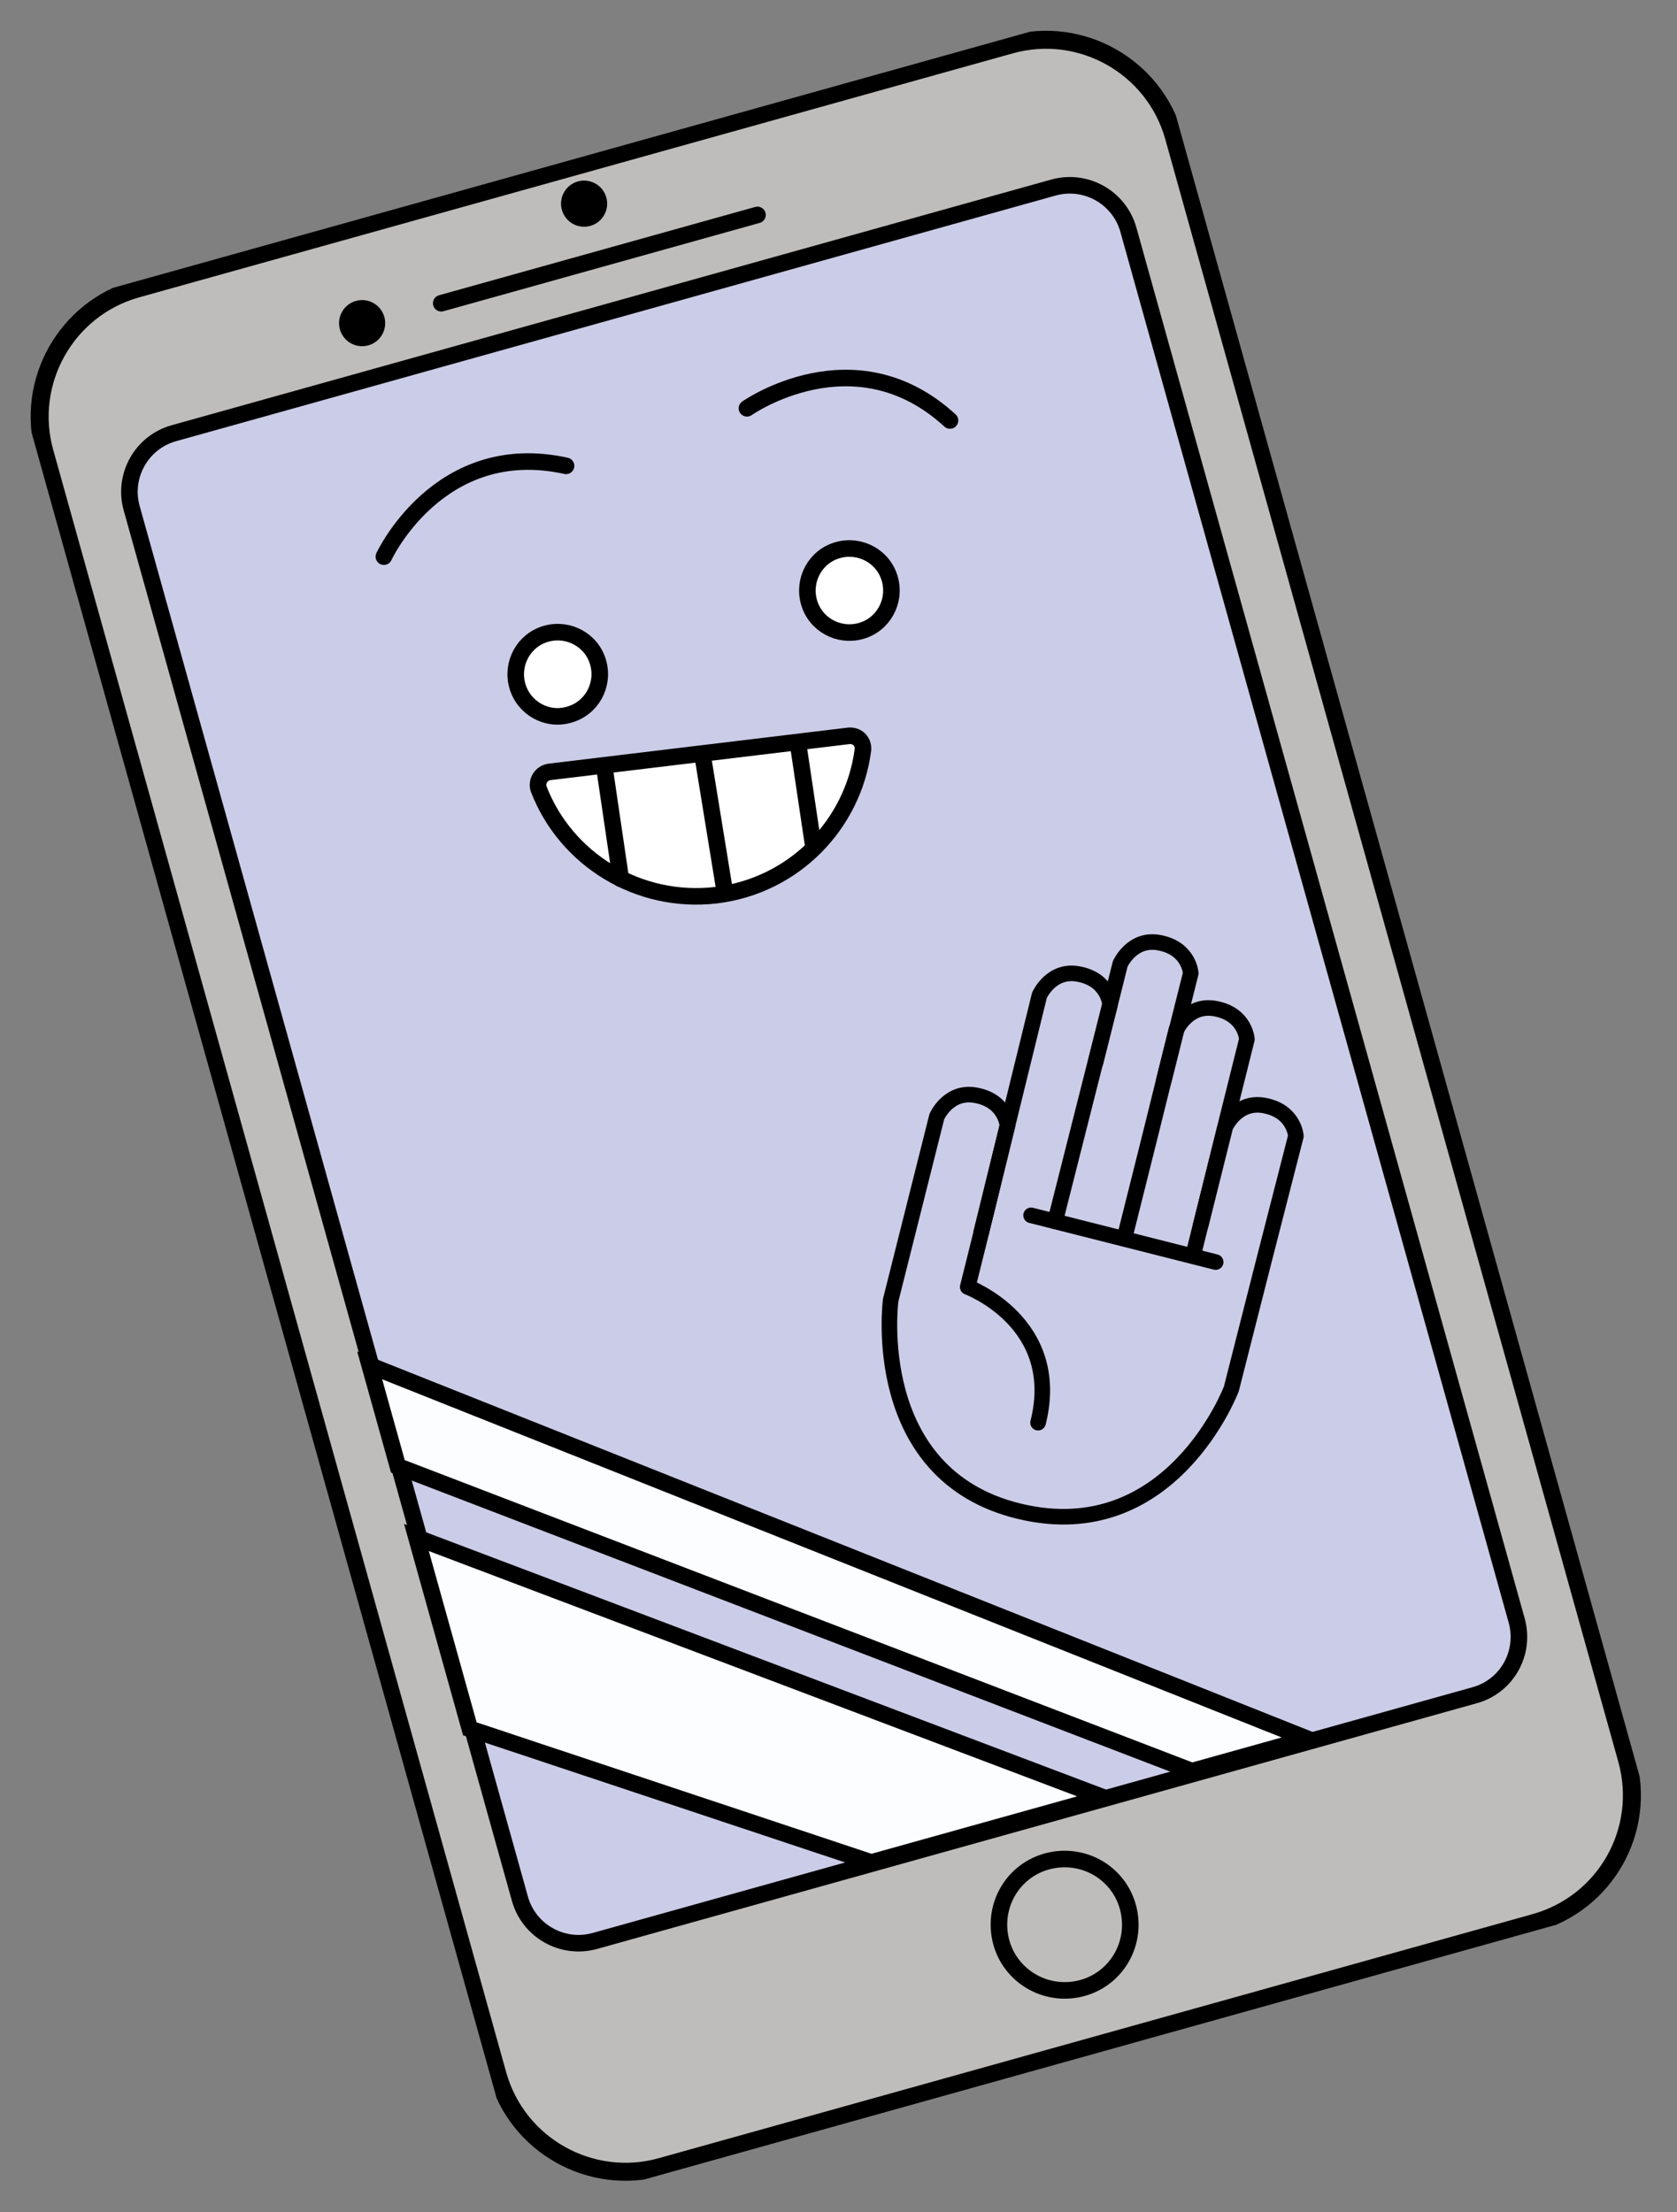 <svg width="323" height="426" viewBox="0 0 323 426" fill="none" xmlns="http://www.w3.org/2000/svg">
<rect x="0" y="0" width="323" height="426" fill="#808080" stroke="none"/>
<g clip-path="url(#clip0)">
<path d="M295.62 370.289L127.318 417.286C113.756 421.073 99.617 413.107 95.83 399.545L8.578 87.085C4.791 73.524 12.758 59.384 26.319 55.597L194.621 8.6C208.182 4.813 222.322 12.78 226.109 26.341L313.361 338.802C317.17 352.441 309.26 366.48 295.62 370.289Z" fill="#BEBDBB" stroke="black" stroke-width="3.467" stroke-miterlimit="10"/>
<path d="M284.054 326.45L114.576 373.776C108.384 375.505 101.887 371.911 100.136 365.64L25.361 97.861C23.632 91.669 27.226 85.172 33.497 83.421L202.897 36.118C209.09 34.388 215.586 37.983 217.337 44.254L292.112 312.032C293.863 318.303 290.247 324.721 284.054 326.45Z" fill="#CBCCE7" stroke="black" stroke-width="3.19" stroke-miterlimit="10"/>
<path d="M207.503 383.064C214.398 381.731 218.797 375.094 217.464 368.199C216.13 361.304 209.493 356.904 202.598 358.238C195.704 359.572 191.304 366.209 192.638 373.104C193.949 379.92 200.608 384.398 207.503 383.064Z" stroke="black" stroke-width="3.19" stroke-miterlimit="10"/>
<path d="M113.267 41.964C114.783 41.541 115.668 39.97 115.245 38.455C114.822 36.939 113.25 36.054 111.735 36.477C110.22 36.9 109.334 38.471 109.758 39.987C110.181 41.502 111.752 42.387 113.267 41.964Z" fill="black" stroke="black" stroke-width="3.19" stroke-miterlimit="10"/>
<path d="M70.512 64.973C72.028 64.55 72.913 62.979 72.49 61.463C72.067 59.948 70.495 59.063 68.98 59.486C67.465 59.909 66.579 61.48 67.002 62.996C67.426 64.511 68.997 65.396 70.512 64.973Z" fill="black" stroke="black" stroke-width="3.19" stroke-miterlimit="10"/>
<path d="M84.985 58.397L145.893 41.388" stroke="black" stroke-width="3.19" stroke-miterlimit="10" stroke-linecap="round" stroke-linejoin="round"/>
<path d="M80.206 296.083L90.494 332.926L167.816 358.656L212.576 346.157L80.206 296.083Z" fill="#FBFDFF" stroke="black" stroke-width="3.19"/>
<path d="M71.204 262.938L76.632 282.378L229.577 341.072L251.84 334.855L71.204 262.938Z" fill="#FBFDFF" stroke="black" stroke-width="3.19"/>
<path d="M198.591 234.041L234.145 243.041" stroke="black" stroke-width="3" stroke-miterlimit="10" stroke-linecap="round" stroke-linejoin="round"/>
<path d="M188.968 237.404C192.737 222.155 196.429 206.928 200.198 191.679C200.198 191.679 202.522 186.383 208.026 187.634C213.508 188.808 213.793 193.46 213.793 193.46C210.244 207.38 206.773 221.278 203.224 235.198" stroke="black" stroke-width="3" stroke-miterlimit="10" stroke-linecap="round" stroke-linejoin="round"/>
<path d="M231.247 235.992L236 217.004C236 217.004 238.324 211.707 243.828 212.959C249.31 214.132 249.595 218.785 249.595 218.785C245.418 234.993 241.262 251.279 237.162 267.465C237.162 267.465 225.598 298.073 196.338 291.033C167.078 283.993 171.55 250.38 171.55 250.38L180.438 215.027C180.438 215.027 182.761 209.731 188.265 210.983C193.748 212.156 194.033 216.808 194.033 216.808C191.511 227.146 188.99 237.483 186.39 247.842C186.39 247.842 204.784 254.705 199.94 273.972" stroke="black" stroke-width="3" stroke-miterlimit="10" stroke-linecap="round" stroke-linejoin="round"/>
<path d="M210.998 204.634L215.752 185.645C215.752 185.645 218.075 180.349 223.579 181.601C229.062 182.774 229.347 187.426 229.347 187.426L224.182 207.966" stroke="black" stroke-width="3" stroke-miterlimit="10" stroke-linecap="round" stroke-linejoin="round"/>
<path d="M216.564 238.486C219.931 225.124 223.276 211.684 226.565 198.344C226.565 198.344 228.888 193.047 234.392 194.299C239.875 195.472 240.16 200.125 240.16 200.125C236.689 214.023 233.218 227.921 229.769 241.897" stroke="black" stroke-width="3" stroke-miterlimit="10" stroke-linecap="round" stroke-linejoin="round"/>
<path d="M143.87 78.628C143.87 78.628 164.562 64.062 182.974 80.975" stroke="black" stroke-width="3.19" stroke-miterlimit="10" stroke-linecap="round" stroke-linejoin="round"/>
<path d="M73.937 107.197C73.937 107.197 84.528 84.298 109.023 89.71" stroke="black" stroke-width="3.19" stroke-miterlimit="10" stroke-linecap="round" stroke-linejoin="round"/>
<path d="M109.642 137.62C113.953 136.416 116.417 131.925 115.213 127.613C114.01 123.302 109.519 120.838 105.207 122.042C100.896 123.246 98.432 127.737 99.636 132.048C100.84 136.359 105.352 138.902 109.642 137.62Z" fill="white" stroke="black" stroke-width="3.19" stroke-miterlimit="10" stroke-linecap="round" stroke-linejoin="round"/>
<path d="M165.816 121.51C170.127 120.306 172.592 115.816 171.388 111.504C170.184 107.193 165.693 104.729 161.382 105.933C157.07 107.136 154.606 111.627 155.81 115.939C157.014 120.25 161.505 122.714 165.816 121.51Z" fill="white" stroke="black" stroke-width="3.19" stroke-miterlimit="10" stroke-linecap="round" stroke-linejoin="round"/>
<path fill-rule="evenodd" clip-rule="evenodd" d="M105.875 148.642C104.242 148.845 103.26 150.471 103.754 151.938C108.961 165.441 122.883 174.144 137.942 172.39C153.057 170.535 164.364 158.674 166.204 144.386C166.337 142.744 165.059 141.495 163.347 141.72L105.875 148.642Z" fill="white" stroke="black" stroke-width="3.19" stroke-miterlimit="10" stroke-linecap="round" stroke-linejoin="round"/>
<path d="M116.369 147.486L119.57 169.239" stroke="black" stroke-width="3.19" stroke-miterlimit="10" stroke-linecap="round" stroke-linejoin="round"/>
<path d="M135.33 145.487L139.579 171.595" stroke="black" stroke-width="3.19" stroke-miterlimit="10" stroke-linecap="round" stroke-linejoin="round"/>
<path d="M153.712 143.227L156.614 162.697" stroke="black" stroke-width="3.19" stroke-miterlimit="10" stroke-linecap="round" stroke-linejoin="round"/>
</g>
<defs>
<clipPath id="clip0">
<rect width="228.701" height="378.374" fill="white" transform="translate(0 61.51) rotate(-15.602)"/>
</clipPath>
</defs>
</svg>
